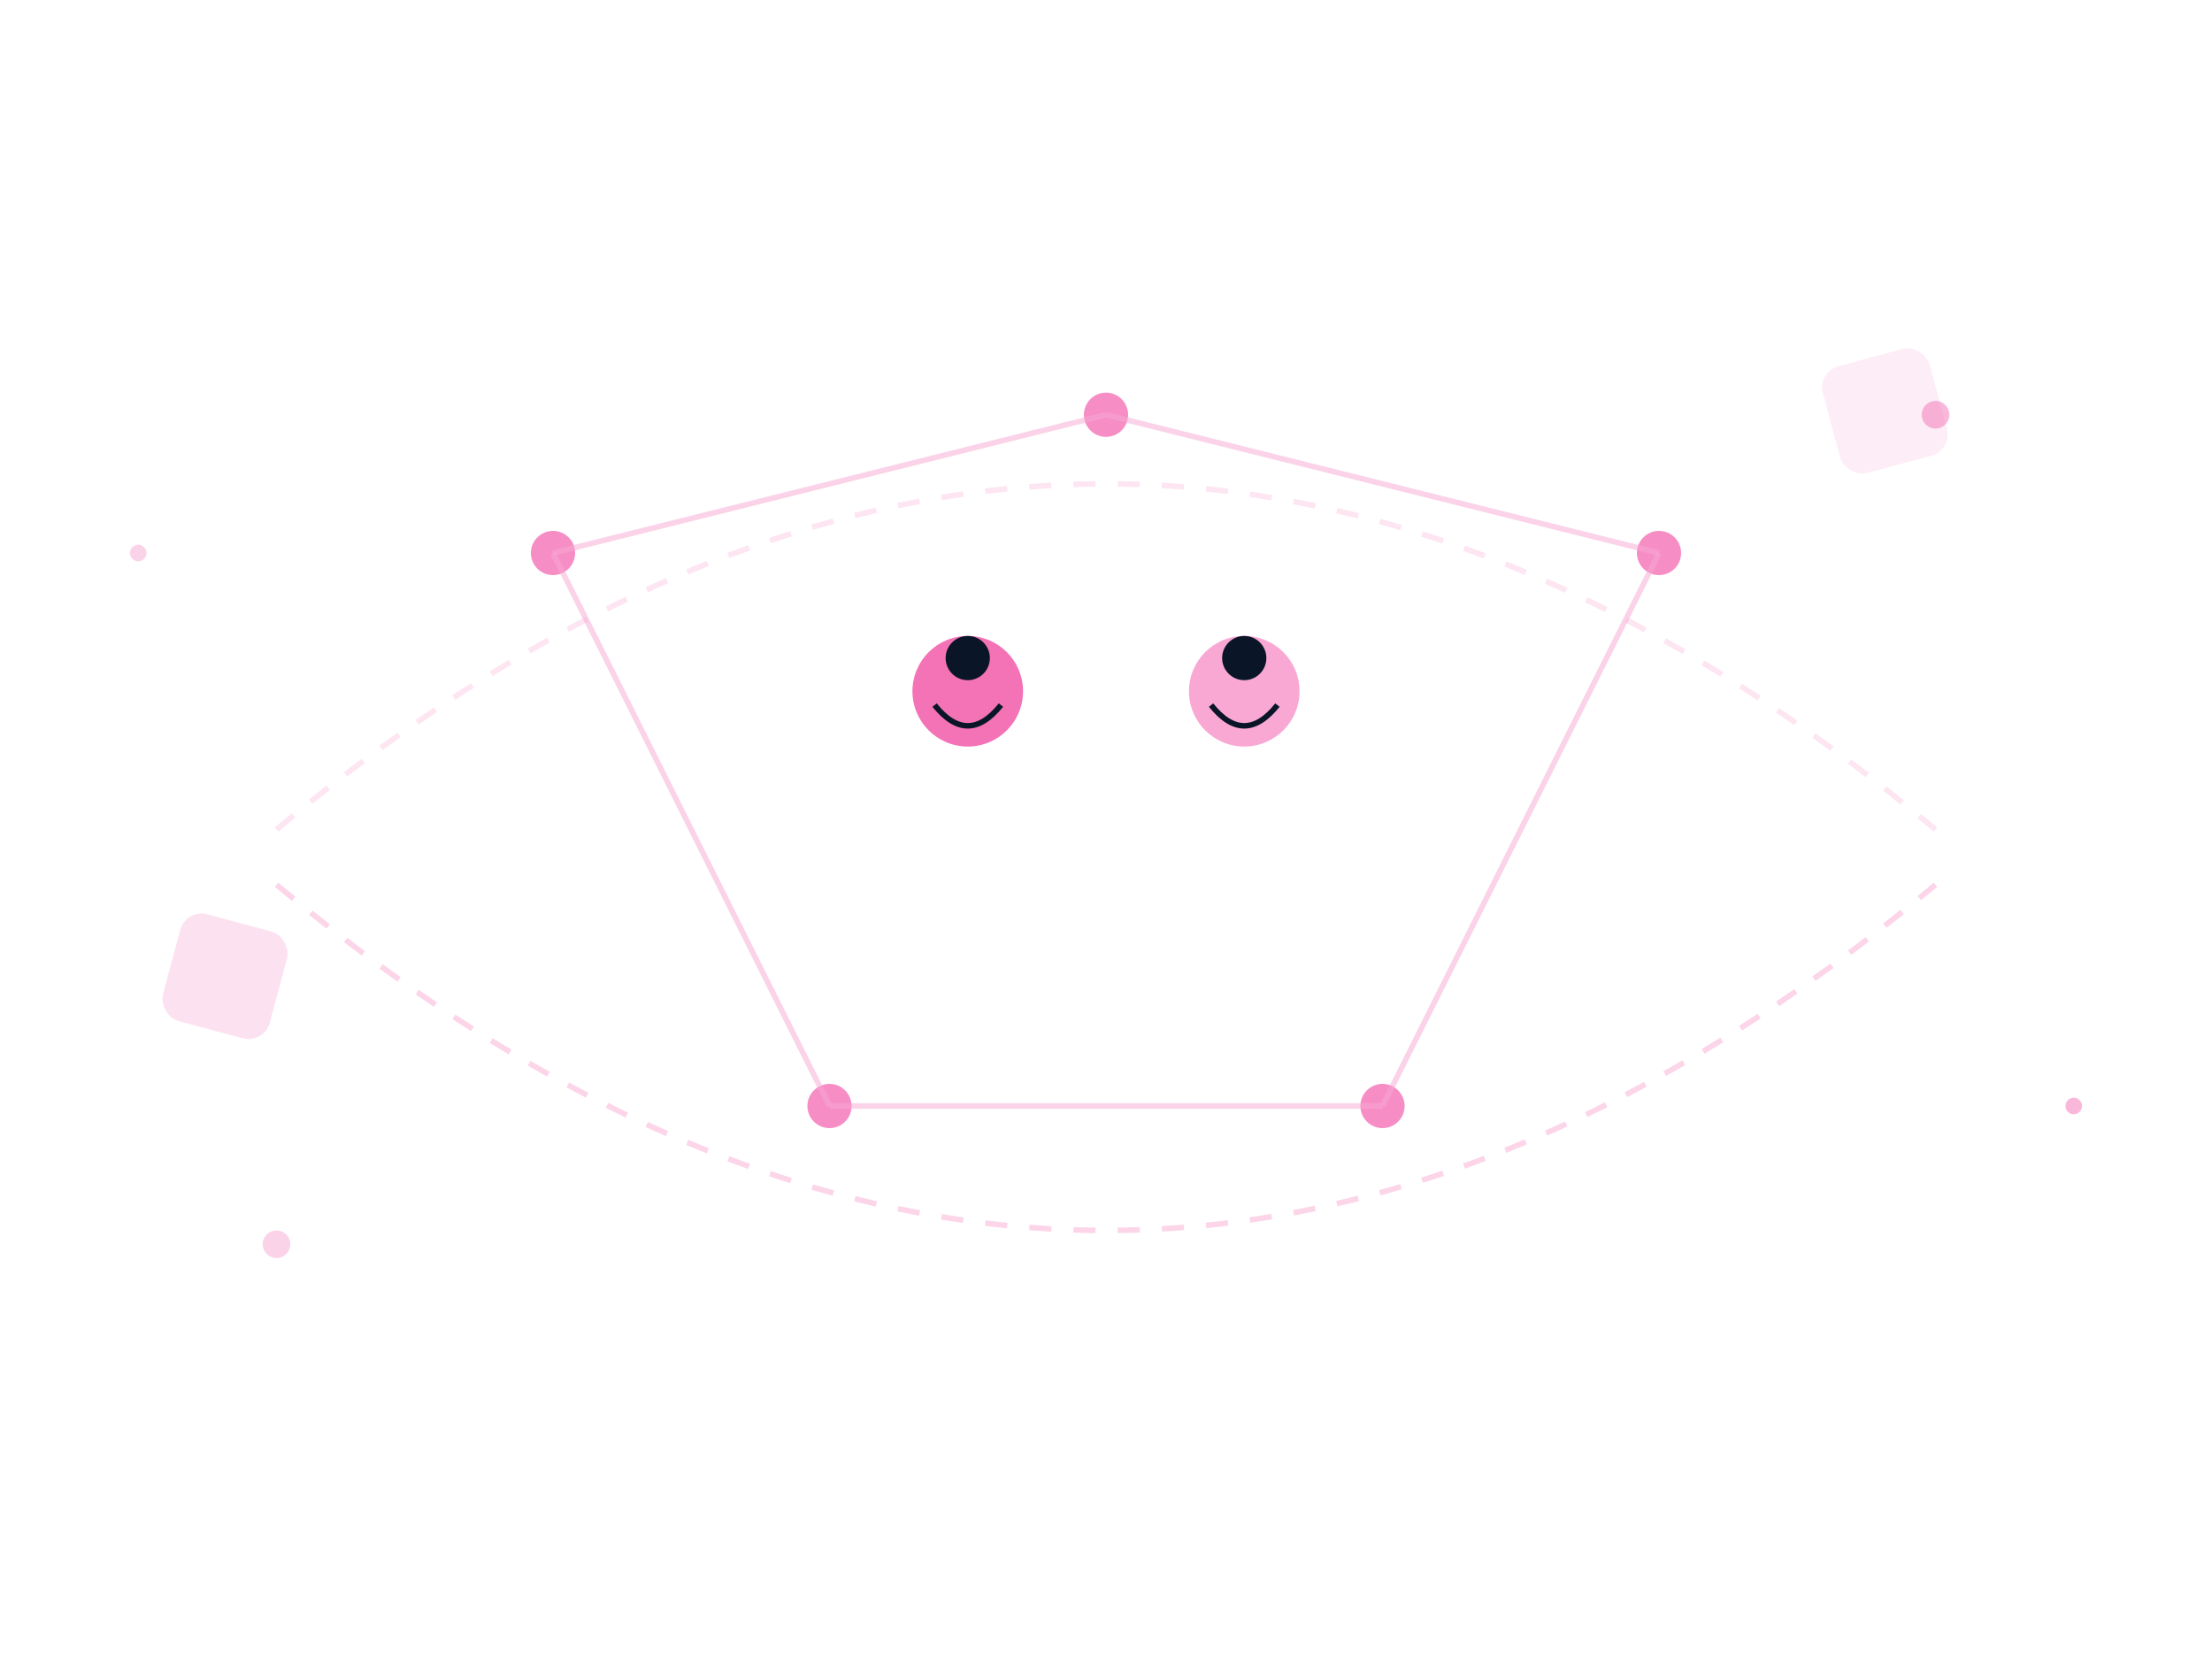 <?xml version="1.0" encoding="UTF-8"?>
<svg width="800" height="600" viewBox="0 0 800 600" fill="none" xmlns="http://www.w3.org/2000/svg">
  <!-- Background Elements -->
  <path d="M100,300 Q400,50 700,300" stroke="#F9A8D4" stroke-width="2" stroke-dasharray="8 8" opacity="0.3"/>
  <path d="M100,320 Q400,570 700,320" stroke="#F472B6" stroke-width="2" stroke-dasharray="8 8" opacity="0.3"/>
  
  <!-- Connected Nodes representing network -->
  <circle cx="200" cy="200" r="8" fill="#F472B6" opacity="0.8"/>
  <circle cx="400" cy="150" r="8" fill="#F472B6" opacity="0.8"/>
  <circle cx="600" cy="200" r="8" fill="#F472B6" opacity="0.8"/>
  <circle cx="300" cy="400" r="8" fill="#F472B6" opacity="0.8"/>
  <circle cx="500" cy="400" r="8" fill="#F472B6" opacity="0.8"/>
  
  <!-- Connection lines -->
  <line x1="200" y1="200" x2="400" y2="150" stroke="#F9A8D4" stroke-width="2" opacity="0.5"/>
  <line x1="400" y1="150" x2="600" y2="200" stroke="#F9A8D4" stroke-width="2" opacity="0.5"/>
  <line x1="300" y1="400" x2="500" y2="400" stroke="#F9A8D4" stroke-width="2" opacity="0.5"/>
  <line x1="200" y1="200" x2="300" y2="400" stroke="#F9A8D4" stroke-width="2" opacity="0.5"/>
  <line x1="600" y1="200" x2="500" y2="400" stroke="#F9A8D4" stroke-width="2" opacity="0.5"/>
  
  <!-- People Icons -->
  <g transform="translate(350,250)">
    <!-- Person 1 -->
    <circle cx="0" cy="0" r="20" fill="#F472B6"/>
    <circle cx="0" cy="-12" r="8" fill="#0A1628"/>
    <path d="M-12,5 Q0,20 12,5" stroke="#0A1628" stroke-width="2" fill="none"/>
  </g>
  
  <g transform="translate(450,250)">
    <!-- Person 2 -->
    <circle cx="0" cy="0" r="20" fill="#F9A8D4"/>
    <circle cx="0" cy="-12" r="8" fill="#0A1628"/>
    <path d="M-12,5 Q0,20 12,5" stroke="#0A1628" stroke-width="2" fill="none"/>
  </g>
  
  <!-- Abstract Shapes -->
  <rect x="150" y="300" width="40" height="40" rx="8" fill="#F472B6" opacity="0.2" transform="rotate(15)"/>
  <rect x="600" y="300" width="40" height="40" rx="8" fill="#F9A8D4" opacity="0.2" transform="rotate(-15)"/>
  
  <!-- Decorative Elements -->
  <circle cx="700" cy="150" r="5" fill="#F472B6" opacity="0.5"/>
  <circle cx="100" cy="450" r="5" fill="#F9A8D4" opacity="0.5"/>
  <circle cx="750" cy="400" r="3" fill="#F472B6" opacity="0.5"/>
  <circle cx="50" cy="200" r="3" fill="#F9A8D4" opacity="0.5"/>
</svg> 